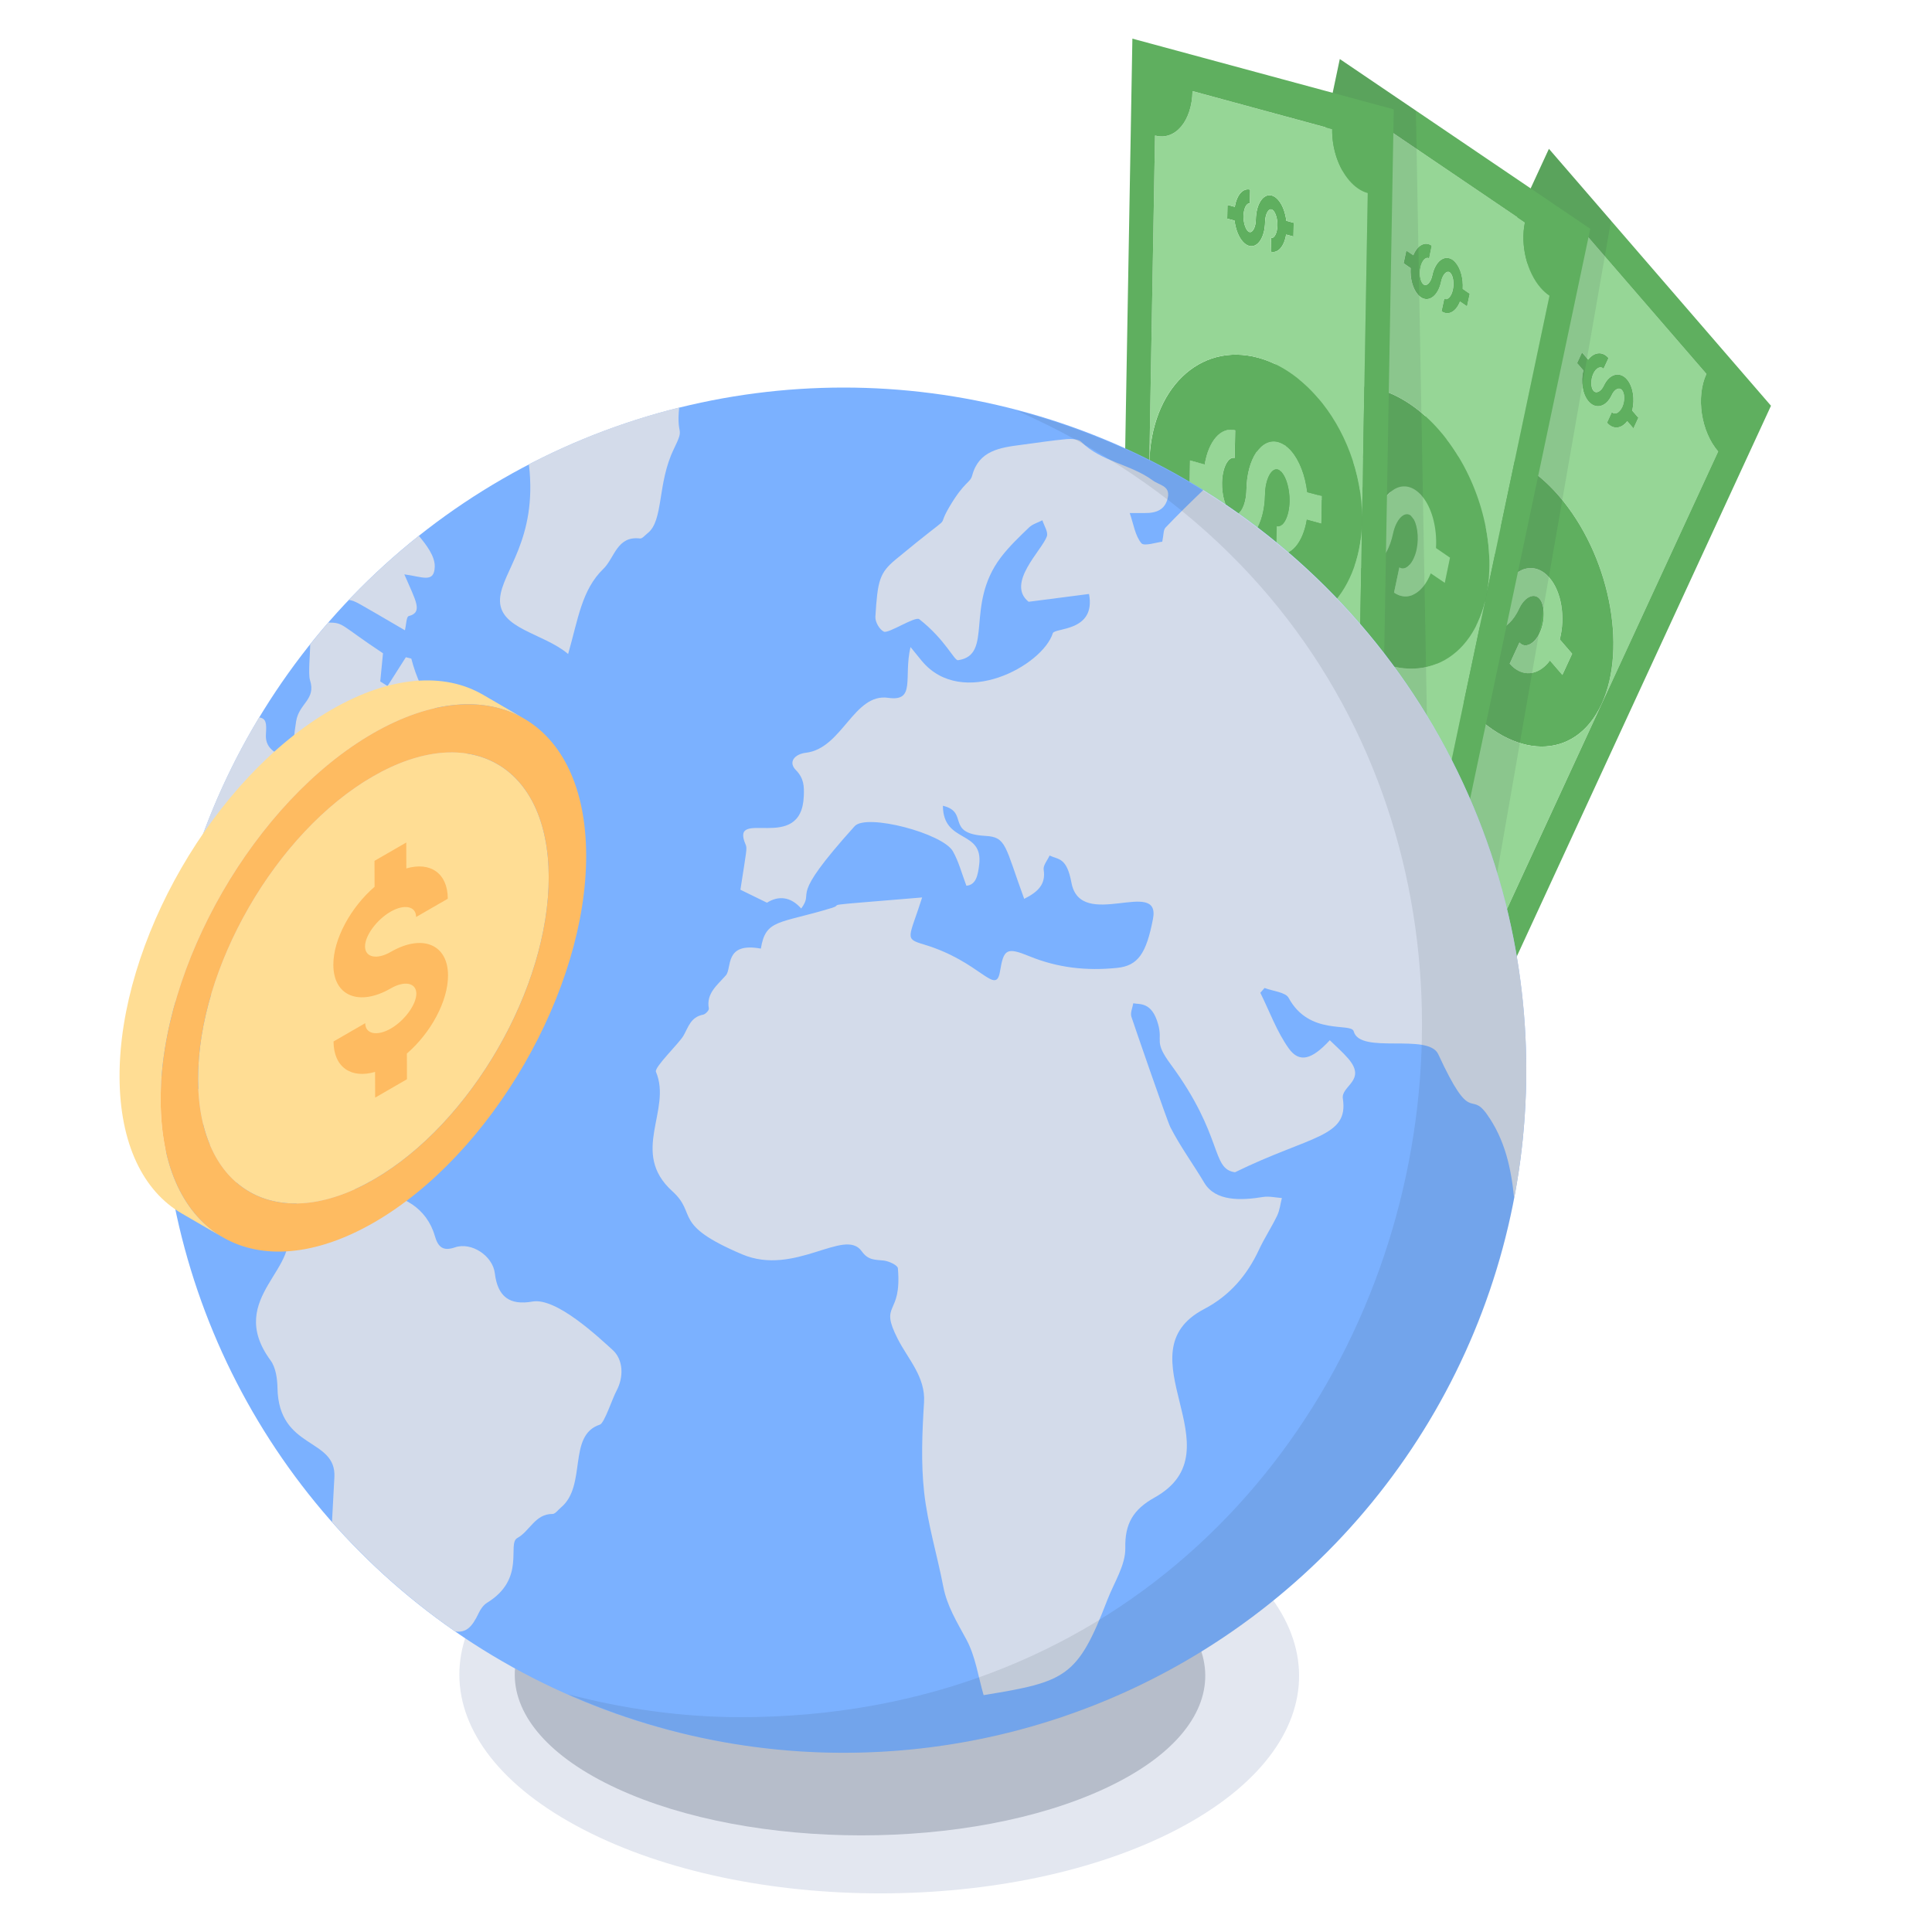 <svg xmlns="http://www.w3.org/2000/svg" enable-background="new 0 0 50 50" viewBox="0 0 50 50" id="global-money"><path fill="#96D696" d="M44.163,9.677c-0.275,0.596-0.139,1.494,0.304,2.007l-3.018,6.539
					c0.683-1.481,0.189-3.892-1.102-5.386c-1.289-1.491-2.892-1.507-3.576-0.026l3.018-6.539
					c0.443,0.513,1.025,0.445,1.3-0.151L44.163,9.677z M42.274,11.086l0.127-0.276l-0.161-0.187
					c0.074-0.287,0.025-0.622-0.134-0.806c-0.188-0.217-0.459-0.143-0.601,0.165
					c-0.07,0.152-0.194,0.213-0.266,0.129c-0.072-0.084-0.074-0.289-0.003-0.441
					c0.07-0.152,0.193-0.209,0.265-0.126l0.129-0.279c-0.159-0.184-0.375-0.156-0.526,0.043l-0.161-0.187
					l-0.127,0.276l0.161,0.187c-0.074,0.287-0.024,0.619,0.136,0.803c0.188,0.217,0.457,0.146,0.601-0.165
					c0.07-0.152,0.193-0.209,0.265-0.126c0.072,0.084,0.075,0.286,0.005,0.438
					c-0.07,0.152-0.194,0.213-0.267,0.129l-0.127,0.276c0.159,0.184,0.374,0.159,0.524-0.039L42.274,11.086"></path><g><path fill="#96D696" d="M40.098,14.951c0.316,0.365,0.416,1.028,0.268,1.597l0.32,0.371l-0.253,0.548
						l-0.32-0.371c-0.297,0.396-0.727,0.446-1.042,0.081l0.253-0.548c0.142,0.164,0.39,0.044,0.528-0.254
						c0.139-0.301,0.136-0.712-0.006-0.876c-0.144-0.167-0.392-0.046-0.531,0.255
						c-0.283,0.613-0.817,0.76-1.19,0.328c-0.316-0.365-0.418-1.031-0.27-1.6l-0.32-0.371l0.253-0.548
						l0.32,0.371c0.297-0.396,0.729-0.443,1.045-0.078l-0.253,0.548c-0.144-0.167-0.392-0.046-0.531,0.255
						c-0.138,0.298-0.135,0.709,0.009,0.876c0.142,0.164,0.39,0.044,0.528-0.254
						C39.189,14.664,39.725,14.519,40.098,14.951z"></path><path fill="#5FAF5F" d="M40.346,12.837c1.291,1.494,1.785,3.905,1.102,5.386
						c-0.681,1.474-2.283,1.464-3.574-0.029c-1.289-1.491-1.784-3.908-1.103-5.383
						C37.454,11.33,39.058,11.346,40.346,12.837z M40.434,17.467l0.253-0.548l-0.32-0.371
						c0.148-0.569,0.048-1.232-0.268-1.597c-0.373-0.432-0.91-0.287-1.194,0.329
						c-0.138,0.298-0.385,0.419-0.527,0.254c-0.144-0.167-0.147-0.578-0.01-0.876
						c0.139-0.301,0.387-0.422,0.531-0.255l0.253-0.548c-0.316-0.365-0.748-0.318-1.045,0.078l-0.32-0.371
						l-0.253,0.548l0.32,0.371c-0.148,0.569-0.045,1.235,0.27,1.6c0.373,0.432,0.907,0.284,1.19-0.328
						c0.139-0.301,0.387-0.422,0.531-0.255c0.142,0.164,0.145,0.575,0.006,0.876
						c-0.138,0.298-0.386,0.419-0.527,0.254l-0.253,0.548c0.316,0.365,0.745,0.315,1.042-0.081L40.434,17.467"></path></g><path fill="#5FAF5F" d="M37.109,20.643c0.159,0.184,0.209,0.515,0.136,0.803l0.161,0.187l-0.127,0.276l-0.161-0.187
					c-0.151,0.198-0.365,0.223-0.524,0.039l0.127-0.276c0.072,0.084,0.196,0.023,0.265-0.126
					c0.07-0.152,0.069-0.358-0.003-0.441c-0.072-0.084-0.196-0.023-0.267,0.129
					c-0.142,0.308-0.411,0.379-0.599,0.162c-0.159-0.184-0.209-0.515-0.136-0.803l-0.161-0.187l0.127-0.276
					l0.161,0.187c0.151-0.198,0.365-0.223,0.524-0.039l-0.127,0.276c-0.072-0.084-0.196-0.023-0.267,0.129
					c-0.069,0.149-0.068,0.354,0.005,0.438c0.072,0.084,0.196,0.023,0.265-0.126
					C36.652,20.497,36.921,20.426,37.109,20.643z"></path><path fill="#96D696" d="M37.874,18.193c1.291,1.494,2.894,1.504,3.574,0.029l-2.851,6.176
					c-0.443-0.513-1.025-0.445-1.3,0.151l-3.074-3.556c0.275-0.596,0.139-1.494-0.304-2.007l2.851-6.176
					C36.09,14.285,36.585,16.702,37.874,18.193z M37.278,21.908l0.127-0.275l-0.161-0.187
					c0.074-0.287,0.024-0.619-0.136-0.803c-0.188-0.217-0.457-0.146-0.601,0.165
					c-0.069,0.149-0.193,0.209-0.265,0.126c-0.072-0.084-0.074-0.289-0.005-0.438
					c0.07-0.152,0.194-0.213,0.267-0.129l0.127-0.275c-0.159-0.184-0.374-0.159-0.524,0.039l-0.161-0.187
					l-0.127,0.275l0.161,0.187c-0.074,0.287-0.024,0.619,0.136,0.803c0.188,0.217,0.457,0.146,0.599-0.162
					c0.07-0.152,0.194-0.213,0.267-0.129c0.072,0.084,0.074,0.289,0.003,0.441
					c-0.069,0.149-0.193,0.209-0.265,0.126l-0.127,0.276c0.159,0.184,0.374,0.159,0.524-0.04L37.278,21.908"></path><path fill="#5FAF5F" d="M42.106,9.818c0.159,0.184,0.208,0.519,0.134,0.806l0.161,0.187l-0.127,0.276l-0.161-0.187
					c-0.151,0.198-0.365,0.223-0.524,0.039l0.127-0.276c0.072,0.084,0.196,0.023,0.267-0.129
					c0.07-0.152,0.067-0.354-0.005-0.438c-0.072-0.084-0.195-0.026-0.265,0.126
					c-0.144,0.311-0.413,0.382-0.601,0.165c-0.159-0.184-0.209-0.515-0.136-0.803l-0.161-0.187l0.127-0.276
					l0.161,0.187C41.254,9.11,41.47,9.082,41.629,9.266l-0.129,0.279c-0.072-0.084-0.195-0.026-0.265,0.126
					c-0.07,0.152-0.069,0.358,0.003,0.441c0.072,0.084,0.196,0.023,0.267-0.129
					C41.647,9.675,41.918,9.6,42.106,9.818z"></path><path fill="#5FAF5F" d="M40.086,3.852l5.747,6.649L38.302,26.816l-5.747-6.649L40.086,3.852z M41.448,18.223
					l3.018-6.539c-0.443-0.513-0.579-1.411-0.304-2.007l-3.074-3.556c-0.275,0.596-0.857,0.664-1.3,0.151
					l-5.869,12.715c0.443,0.513,0.579,1.411,0.304,2.007l3.074,3.556c0.275-0.596,0.857-0.664,1.3-0.151
					L41.448,18.223"></path><g opacity=".1"><polygon fill="#272E3A" points="41.693 5.712 40.086 3.852 32.556 20.162 33.823 21.628 38.376 24.712"></polygon></g><g><g><path fill="#5FAF5F" d="M34.952 19.676c.131.151.203.417.188.685l.181.12-.069.333-.182-.126c-.104.257-.299.375-.478.252l.07-.327c.079.052.186-.058.224-.238.035-.161.008-.345-.057-.42-.007-.009-.015-.016-.023-.021-.082-.055-.187.052-.227.235-.077.368-.312.548-.524.407-.028-.019-.054-.043-.078-.071-.129-.149-.202-.416-.187-.683l-.182-.126.07-.327.183.123c.102-.26.297-.372.477-.248l-.07.327c-.082-.055-.184.055-.223.234-.035.161-.008.345.057.42.007.009.015.016.023.021.082.055.184-.055.223-.234.077-.368.314-.551.524-.407C34.901 19.623 34.928 19.648 34.952 19.676zM38.436 15.551c-.41 1.672-1.86 2.251-3.285 1.288-.278-.189-.535-.423-.767-.691-.979-1.132-1.499-2.864-1.2-4.285.373-1.761 1.857-2.389 3.311-1.403.278.189.535.423.767.691.953 1.102 1.47 2.772 1.221 4.173-.007.038-.014.077-.022.114C38.454 15.477 38.445 15.514 38.436 15.551zM37.028 14.839l.363.246.135-.653-.362-.249c.032-.526-.11-1.053-.367-1.351-.05-.057-.103-.106-.161-.145-.421-.288-.888.075-1.042.808-.077.358-.284.576-.448.466-.015-.011-.03-.024-.044-.04-.129-.149-.184-.516-.117-.836.077-.358.284-.576.446-.469l.139-.654c-.358-.24-.746-.018-.951.5l-.363-.246-.138.651.363.246c-.031.531.111 1.059.368 1.357.05.057.103.106.161.145.419.285.888-.075 1.042-.808.077-.358.284-.576.446-.469.016.011.031.025.045.042.13.151.185.512.118.838-.077.358-.284.576-.446.469l-.138.651C36.435 15.58 36.822 15.357 37.028 14.839"></path><path fill="#96D696" d="M36.91 22.786c-.5-.334-1.026-.034-1.175.673l-3.465-2.348c.125-.591-.053-1.282-.407-1.692-.069-.08-.146-.15-.228-.206l1.55-7.35c-.299 1.421.221 3.152 1.2 4.285.232.268.489.502.767.691 1.425.963 2.875.384 3.285-1.288L36.91 22.786zM35.071 20.688l.182.126.069-.333-.181-.12c.015-.268-.058-.534-.188-.685-.025-.028-.051-.052-.079-.072-.21-.144-.447.04-.524.407-.038.179-.141.289-.223.234-.008-.006-.016-.013-.023-.021-.065-.075-.092-.259-.057-.42.038-.179.141-.289.223-.234l.07-.327c-.18-.123-.375-.012-.477.248l-.183-.123-.07.327.182.126c-.015.268.058.534.187.683.024.028.05.052.078.071.212.141.447-.04.524-.407.04-.182.145-.29.227-.235.008.005.016.013.024.021.065.075.092.259.057.42-.038.179-.145.29-.224.238l-.07.327C34.772 21.063 34.967 20.945 35.071 20.688M36.495 10.461c-1.454-.987-2.938-.358-3.31 1.397l1.64-7.778c.498.338 1.025.037 1.175-.673l3.465 2.348c-.123.595.053 1.284.405 1.691.07.081.147.151.231.207l-1.618 7.672c.248-1.401-.268-3.071-1.221-4.173C37.031 10.884 36.774 10.65 36.495 10.461zM36.575 6.606L36.394 6.487l-.07.327.182.126c-.017.265.056.531.186.682.024.028.051.053.079.072.212.141.447-.039.524-.407.038-.179.142-.292.224-.238.007.005.015.012.021.02.066.076.094.259.059.422-.037.185-.142.293-.224.238L37.307 8.055c.18.123.375.011.478-.252l.182.126.07-.327L37.855 7.476c.017-.265-.056-.531-.186-.682-.024-.028-.051-.052-.079-.072-.212-.141-.447.04-.524.407-.038.179-.145.29-.225.232-.008-.005-.016-.013-.023-.021-.063-.073-.091-.254-.058-.42.038-.179.143-.286.225-.232l.067-.33C36.875 6.237 36.679 6.349 36.575 6.606"></path><path fill="#5FAF5F" d="M41.156,5.921l-4.093,19.417l-6.482-4.393l4.093-19.417L41.156,5.921z M35.735,23.459
						c0.149-0.707,0.676-1.008,1.175-0.673l1.526-7.235c0.009-0.037,0.018-0.073,0.025-0.111
						c0.008-0.038,0.015-0.076,0.022-0.114l1.618-7.672c-0.083-0.056-0.16-0.126-0.231-0.207
						c-0.352-0.407-0.528-1.097-0.405-1.691L36.001,3.407c-0.15,0.711-0.677,1.011-1.175,0.673l-1.64,7.778
						l-1.551,7.355c0.082,0.056,0.159,0.125,0.228,0.206c0.354,0.41,0.532,1.101,0.407,1.692L35.735,23.459"></path><path fill="#96D696" d="M36.797,12.832c0.258,0.298,0.399,0.826,0.367,1.351l0.362,0.249l-0.135,0.653
						l-0.363-0.246c-0.206,0.518-0.593,0.74-0.95,0.497l0.138-0.651c0.161,0.107,0.369-0.11,0.446-0.469
						c0.067-0.326,0.012-0.687-0.118-0.838c-0.014-0.016-0.029-0.03-0.045-0.042
						c-0.161-0.107-0.369,0.11-0.446,0.469c-0.153,0.732-0.623,1.093-1.042,0.808
						c-0.058-0.039-0.112-0.088-0.161-0.145c-0.258-0.298-0.4-0.826-0.368-1.357l-0.363-0.246l0.138-0.651
						l0.363,0.246c0.206-0.518,0.593-0.74,0.951-0.5l-0.139,0.654c-0.161-0.107-0.369,0.11-0.446,0.469
						c-0.068,0.321-0.013,0.687,0.117,0.837c0.014,0.016,0.029,0.03,0.044,0.04
						c0.164,0.11,0.371-0.107,0.448-0.466c0.153-0.732,0.621-1.096,1.042-0.808
						C36.694,12.725,36.748,12.774,36.797,12.832z"></path></g><path fill="#5FAF5F" d="M37.669,6.794c0.131,0.151,0.203,0.417,0.186,0.682l0.182,0.126l-0.07,0.327l-0.182-0.126
					c-0.103,0.263-0.299,0.375-0.478,0.252l0.07-0.327c0.082,0.055,0.187-0.052,0.224-0.238
					c0.035-0.163,0.006-0.346-0.06-0.422c-0.007-0.008-0.014-0.014-0.021-0.02
					c-0.082-0.055-0.186,0.058-0.224,0.238c-0.077,0.368-0.312,0.548-0.524,0.407
					c-0.028-0.019-0.055-0.044-0.079-0.072c-0.131-0.151-0.203-0.417-0.186-0.682l-0.182-0.126l0.07-0.327
					l0.181,0.12c0.104-0.257,0.3-0.369,0.477-0.248l-0.067,0.33c-0.082-0.055-0.187,0.052-0.225,0.232
					c-0.034,0.166-0.006,0.347,0.058,0.421c0.007,0.009,0.015,0.015,0.023,0.021
					c0.08,0.058,0.187-0.052,0.225-0.232c0.077-0.368,0.312-0.548,0.524-0.408
					C37.618,6.741,37.645,6.765,37.669,6.794z"></path></g><g opacity=".1"><polygon fill="#272E3A" points="36.643 2.865 34.675 1.532 30.576 20.942 32.265 22.088 37.016 23.372"></polygon></g><g><path fill="#96D696" d="M33.422,11.673c0.207,0.239,0.359,0.629,0.41,1.064l0.379,0.1l-0.013,0.716
					l-0.377-0.103c-0.1,0.601-0.42,0.981-0.79,0.88l0.011-0.713c0.17,0.048,0.325-0.256,0.331-0.646
					c0.005-0.306-0.081-0.608-0.201-0.747c-0.033-0.038-0.068-0.063-0.104-0.074
					c-0.168-0.045-0.322,0.258-0.329,0.648c-0.014,0.799-0.382,1.347-0.823,1.23
					c-0.122-0.033-0.237-0.115-0.338-0.233c-0.208-0.24-0.362-0.631-0.415-1.066l-0.377-0.103l0.011-0.713
					l0.38,0.106c0.097-0.603,0.417-0.984,0.789-0.886l-0.013,0.716c-0.168-0.045-0.321,0.255-0.327,0.645
					c-0.006,0.31,0.081,0.611,0.2,0.748c0.032,0.037,0.066,0.062,0.101,0.072
					c0.172,0.044,0.325-0.256,0.331-0.646c0.014-0.799,0.383-1.351,0.823-1.23
					C33.204,11.474,33.319,11.555,33.422,11.673z"></path><path fill="#5FAF5F" d="M35.249 13.57c-.071 1.863-1.318 3.042-2.81 2.641-.577-.157-1.11-.528-1.547-1.034-.711-.823-1.167-2-1.146-3.186.033-1.92 1.296-3.143 2.814-2.734.576.157 1.108.527 1.543 1.032.698.807 1.15 1.956 1.149 3.122 0 .023 0.0.046-0.0.069C35.251 13.51 35.25 13.54 35.249 13.57zM33.03 14.33c.371.101.691-.28.79-.88l.377.103.013-.716-.379-.1c-.051-.435-.203-.825-.41-1.064-.102-.118-.217-.199-.34-.232-.439-.121-.809.431-.823 1.23-.006.39-.16.69-.331.646-.035-.01-.069-.035-.101-.072-.119-.137-.206-.438-.2-.748.006-.39.16-.69.328-.645l.013-.716c-.372-.098-.692.283-.789.886l-.38-.106-.011.713.377.103c.052.434.207.826.414 1.066.102.118.216.199.338.233.441.117.809-.431.823-1.23.006-.39.161-.694.329-.649.036.01.072.036.104.074.12.138.206.44.201.746-.006.39-.161.693-.331.646L33.03 14.33M32.837 19.222c.105.121.182.317.209.534l.191.052-.007.36-.191-.052c-.048.303-.209.493-.396.442l.006-.356c.085.024.163-.129.165-.326.003-.155-.039-.305-.099-.374-.017-.02-.036-.033-.055-.037-.083-.021-.159.129-.165.326-.007.399-.191.678-.411.618-.062-.017-.12-.059-.172-.119-.104-.12-.181-.315-.207-.533l-.191-.051.007-.36.191.051c.048-.303.209-.493.396-.442l-.006.356c-.085-.024-.163.129-.165.326-.005.155.04.308.099.376.016.019.033.031.051.036.085.024.163-.129.168-.323.009-.403.193-.682.412-.621C32.728 19.121 32.786 19.162 32.837 19.222zM33.082 5.176c.105.121.182.318.208.538l.191.052-.006.356L33.285 6.07c-.049.306-.209.493-.398.445l.007-.36c.085.024.162-.126.165-.326.004-.152-.041-.304-.1-.373-.016-.019-.034-.031-.051-.036-.085-.024-.163.129-.168.323-.005.402-.191.678-.412.621-.061-.017-.119-.058-.17-.117-.105-.121-.182-.318-.208-.538L31.76 5.658l.006-.356.191.051c.049-.306.209-.493.397-.445l-.007.36c-.085-.024-.162.126-.165.326-.002.154.042.305.102.375.016.019.034.032.052.037.083.021.163-.129.165-.326.007-.4.191-.678.412-.621C32.974 5.075 33.031 5.117 33.082 5.176z"></path><path fill="#96D696" d="M35.11,21.494c-0.522-0.142-0.955,0.371-0.969,1.146l-3.617-0.978
					c0.009-0.516-0.171-1.016-0.446-1.335c-0.138-0.16-0.3-0.274-0.474-0.321l0.288-16.498
					c0.522,0.142,0.956-0.375,0.97-1.149l3.615,0.982c-0.009,0.516,0.171,1.017,0.446,1.335
					c0.138,0.16,0.3,0.274,0.474,0.321l-0.147,8.414c0.001-1.165-0.451-2.315-1.149-3.122
					c-0.436-0.504-0.967-0.875-1.543-1.032c-1.518-0.409-2.781,0.814-2.814,2.734
					c-0.021,1.186,0.435,2.363,1.146,3.186c0.437,0.505,0.97,0.877,1.547,1.034c1.492,0.4,2.739-0.778,2.81-2.641
					L35.11,21.494z M31.76,5.658l0.191,0.051c0.025,0.22,0.103,0.417,0.208,0.538
					c0.051,0.059,0.108,0.1,0.17,0.117c0.221,0.057,0.408-0.219,0.412-0.621c0.004-0.194,0.083-0.347,0.168-0.323
					c0.018,0.004,0.035,0.017,0.051,0.036c0.059,0.069,0.103,0.221,0.1,0.373C33.056,6.029,32.979,6.179,32.894,6.155
					l-0.007,0.36c0.188,0.049,0.349-0.139,0.398-0.445l0.191,0.051l0.005-0.356L33.29,5.714
					c-0.025-0.22-0.103-0.417-0.208-0.538c-0.051-0.059-0.109-0.1-0.17-0.117
					c-0.221-0.057-0.405,0.222-0.412,0.621c-0.002,0.197-0.083,0.347-0.165,0.326
					c-0.018-0.005-0.036-0.018-0.052-0.037c-0.06-0.069-0.103-0.22-0.102-0.375
					c0.004-0.2,0.08-0.35,0.165-0.326l0.007-0.36c-0.188-0.049-0.348,0.139-0.397,0.445L31.765,5.302
					L31.76,5.658 M32.642,20.557c0.187,0.052,0.349-0.139,0.396-0.442l0.191,0.051l0.007-0.36l-0.191-0.051
					c-0.026-0.217-0.104-0.413-0.209-0.534c-0.051-0.059-0.109-0.101-0.17-0.118
					c-0.22-0.06-0.404,0.218-0.412,0.621c-0.004,0.194-0.083,0.347-0.168,0.323
					c-0.018-0.005-0.035-0.017-0.051-0.036c-0.059-0.069-0.103-0.221-0.099-0.376
					c0.002-0.197,0.08-0.35,0.165-0.326l0.006-0.356c-0.187-0.052-0.348,0.139-0.396,0.442l-0.191-0.051
					l-0.007,0.36l0.191,0.051c0.025,0.218,0.102,0.413,0.207,0.533c0.052,0.06,0.11,0.102,0.172,0.119
					c0.22,0.06,0.404-0.219,0.411-0.618c0.006-0.197,0.083-0.347,0.165-0.326c0.019,0.005,0.038,0.018,0.055,0.037
					c0.059,0.069,0.102,0.219,0.099,0.374c-0.002,0.197-0.08,0.35-0.165,0.326L32.642,20.557"></path><path fill="#5FAF5F" d="M29.306,1L28.935,22.168l6.764,1.831l0.371-21.169L29.306,1z M35.251,13.48
				c-0.001,0.03-0.002,0.06-0.003,0.089l-0.138,7.924c-0.522-0.142-0.955,0.371-0.969,1.146l-3.617-0.978
				c0.009-0.516-0.171-1.017-0.446-1.335c-0.138-0.16-0.3-0.274-0.474-0.321l0.288-16.498
				c0.522,0.142,0.956-0.375,0.97-1.149l3.615,0.982c-0.009,0.516,0.171,1.017,0.446,1.335
				c0.138,0.16,0.3,0.274,0.474,0.321l-0.147,8.414C35.252,13.434,35.252,13.457,35.251,13.48z"></path></g><g><path fill="#E3E7F0" d="M30.462,47.346c-4.225,2.202-11.106,2.21-15.366,0c-4.26-2.202-4.277-5.78-0.053-7.982
				c4.234-2.21,11.114-2.202,15.366,0C34.669,41.565,34.695,45.136,30.462,47.346z"></path><path fill="#B6BDCA" d="M28.558,40.423c3.496,1.617,3.515,4.245,0.041,5.862c-3.483,1.621-9.139,1.617-12.635-0
			c-3.506-1.621-3.525-4.24-0.042-5.861C19.396,38.806,25.053,38.802,28.558,40.423z"></path><circle cx="21.833" cy="27.696" r="17.666" fill="#7BB1FF"></circle><path fill="#D3DBEA" d="M5.118 25.909c.065-.248.2-.237.39-.152.103.046.235.04.326.1.119.08.293.196.3.305.031.485.441.663.704.974.036-.098.042-.184.035-.269-.047-.565-.26-1.396.224-1.786 1.36-1.099.454-2.21 1.722-2.332.679-.065-.163-.831.735-.904.347-.029.587.003.558-.318-.094-1.044 1.062-1.594 2.29-2.171-.974-.611-1.509-1.348-1.757-2.311-.047-.012-.094-.024-.141-.036-.159.249-.317.497-.475.746-.062-.04-.125-.079-.188-.119.024-.249.048-.498.071-.729-1.122-.744-1.002-.79-1.415-.796-.161.185-.317.373-.47.565.002.22-.055.767-.004.927.161.504-.283.595-.359 1.063-.054.332-.081.668-.124 1.05-.334-.208-.686-.293-.658-.715.02-.304.003-.4-.174-.437-1.313 2.17-2.171 4.644-2.445 7.293C4.728 25.842 5 26.359 5.118 25.909zM6.774 31.652c.176-.098.358-.2.61-.34-1.666 0-1.04-.113-1.382-1.409-.056-.213-.165-.363-.446-.261-.078.028-.303-.099-.307-.163-.052-1.084.578-1.216-.234-1.311-.313.32-.539.63-.807.713.02.297.047.591.081.884.246.242.504.451.848.551C5.547 30.436 5.213 30.909 6.774 31.652zM12.392 41.74c.047-.1.123-.205.214-.261 1.017-.624.509-1.525.782-1.675.324-.178.46-.626.911-.623.071.001.145-.106.216-.165.682-.565.165-1.871 1.008-2.146.12-.039.316-.659.432-.876.195-.365.173-.811-.099-1.056-.364-.329-1.458-1.364-2.076-1.254-.588.104-.9-.121-.974-.732-.054-.451-.605-.817-1.032-.67-.306.105-.437-.003-.522-.3-.203-.709-.857-1.116-1.556-1.066-.837.06-.661-1.142-2.217.427-.082.083-.165.276-.123.352.584 1.09-1.566 1.862-.354 3.512.135.184.175.472.179.713.029 1.606 1.526 1.281 1.473 2.309-.02.387-.041.773-.062 1.159.943 1.067 2.013 2.019 3.186 2.833C12.061 42.26 12.213 42.119 12.392 41.74zM17.577 10.547c-1.366.338-2.669.834-3.889 1.47 0.0.003.001.006.001.008.226 1.947-.703 2.761-.748 3.468-.05.783 1.116.885 1.762 1.432.26-.904.351-1.661.911-2.202.294-.285.35-.86.949-.787.059.007.131-.086.194-.134.424-.328.246-1.291.684-2.186C17.738 11.007 17.498 11.332 17.577 10.547zM10.48 16.312c.031-.128.036-.351.096-.367.384-.1.178-.4-.112-1.081.475.064.771.233.787-.192.011-.284-.23-.584-.411-.805-.642.511-1.247 1.065-1.812 1.658C9.216 15.563 9.145 15.535 10.48 16.312z"></path><g><path fill="#D3DBEA" d="M31.141,12.682c-0.332,0.319-0.662,0.64-0.978,0.973c-0.059,0.062-0.045,0.184-0.084,0.364
				c-0.133,0.014-0.47,0.125-0.54,0.04c-0.164-0.198-0.2-0.489-0.302-0.782c0.199,0,0.292-0.001,0.386,0
				c0.304,0.005,0.534-0.085,0.6-0.399c0.065-0.307-0.219-0.318-0.392-0.446
				c-0.564-0.417-1.337-0.485-1.846-0.995c-0.074-0.074-0.256-0.085-0.382-0.073
				c-0.391,0.036-0.779,0.097-1.169,0.148c-0.559,0.072-1.101,0.15-1.273,0.791
				c-0.054,0.202-0.198,0.148-0.59,0.813c-0.409,0.694,0.283-0.022-1.388,1.361
				c-0.42,0.348-0.471,0.545-0.528,1.484c-0.008,0.131,0.103,0.331,0.22,0.386c0.119,0.057,0.81-0.406,0.916-0.322
				c0.68,0.534,0.903,1.076,1.003,1.061c0.93-0.134,0.166-1.421,1.108-2.661c0.212-0.28,0.474-0.528,0.73-0.775
				c0.089-0.086,0.228-0.125,0.345-0.185c0.043,0.141,0.156,0.303,0.115,0.418
				c-0.128,0.362-1.062,1.214-0.472,1.691c0.572-0.074,1.068-0.138,1.564-0.202c0.185,0.982-0.892,0.871-0.937,1.015
				c-0.267,0.844-2.344,1.969-3.388,0.721c-0.1-0.12-0.197-0.241-0.295-0.362c-0.185,0.786,0.144,1.418-0.576,1.314
				c-0.892-0.129-1.189,1.308-2.128,1.421c-0.301,0.036-0.465,0.243-0.264,0.447
				c0.212,0.216,0.217,0.421,0.206,0.68c-0.062,1.505-1.931,0.269-1.506,1.248c0.045,0.104,0.023,0.148-0.134,1.17
				c0.249,0.122,0.448,0.22,0.687,0.336c0.286-0.181,0.606-0.169,0.886,0.151
				c0.374-0.508-0.389-0.164,1.383-2.131c0.303-0.336,2.275,0.183,2.541,0.647
				c0.152,0.266,0.229,0.57,0.351,0.894c0.256-0.022,0.297-0.282,0.33-0.535
				c0.119-0.928-0.931-0.541-0.938-1.535c0.69,0.166,0.05,0.72,1.1,0.78
				c0.549,0.031,0.5,0.255,1.004,1.629c0.366-0.183,0.562-0.382,0.504-0.754
				c-0.018-0.113,0.099-0.244,0.153-0.367c0.235,0.111,0.443,0.045,0.566,0.704
				c0.235,1.264,2.32-0.154,2.11,0.937c-0.173,0.898-0.389,1.212-0.93,1.267
				c-0.788,0.081-1.536-0.001-2.273-0.303c-0.589-0.241-0.661-0.181-0.756,0.393
				c-0.107,0.652-0.501-0.256-1.967-0.695c-0.521-0.156-0.387-0.154-0.048-1.218
				c-2.929,0.244-1.931,0.147-2.351,0.275c-1.351,0.412-1.699,0.28-1.823,1.049
				c-0.955-0.175-0.743,0.503-0.904,0.69c-0.22,0.253-0.516,0.467-0.442,0.859
				c0.009,0.046-0.086,0.148-0.147,0.16c-0.325,0.064-0.382,0.321-0.51,0.545
				c-0.113,0.198-0.762,0.818-0.712,0.935c0.423,0.996-0.687,2.085,0.425,3.091c0.662,0.598-0.03,0.853,1.803,1.631
				c1.367,0.581,2.656-0.702,3.097-0.079c0.169,0.239,0.345,0.216,0.571,0.241c0.134,0.015,0.358,0.121,0.365,0.199
				c0.11,1.261-0.497,0.864-0.001,1.834c0.267,0.524,0.719,0.979,0.678,1.638c-0.048,0.774-0.082,1.56,0.003,2.328
				c0.091,0.822,0.339,1.627,0.496,2.444c0.096,0.499,0.355,0.917,0.595,1.361
				c0.24,0.442,0.308,0.967,0.448,1.443c2.135-0.347,2.433-0.464,3.204-2.468
				c0.172-0.446,0.472-0.898,0.463-1.343c-0.014-0.627,0.207-0.996,0.756-1.302
				c2.204-1.229-0.9-3.736,1.286-4.88c0.669-0.351,1.113-0.882,1.417-1.534c0.14-0.3,0.326-0.582,0.47-0.881
				c0.068-0.141,0.083-0.304,0.123-0.457c-0.163-0.011-0.331-0.052-0.487-0.027
				c-0.577,0.094-1.233,0.116-1.522-0.369c-0.287-0.483-0.626-0.944-0.878-1.439
				c-0.085-0.167-0.981-2.769-1.008-2.858c-0.032-0.102,0.03-0.231,0.049-0.347
				c0.164,0.035,0.479-0.047,0.643,0.54c0.13,0.466-0.123,0.43,0.326,1.04c1.374,1.863,1.038,2.708,1.664,2.793
				c1.955-0.956,2.946-0.901,2.791-1.905c-0.052-0.336,0.634-0.468,0.135-1.042
				c-0.144-0.166-0.314-0.313-0.473-0.47c-0.465,0.505-0.788,0.595-1.062,0.212
				c-0.312-0.438-0.496-0.957-0.736-1.44c0.037-0.041,0.073-0.083,0.11-0.124
				c0.214,0.082,0.543,0.109,0.622,0.255c0.535,0.991,1.622,0.631,1.685,0.867c0.161,0.608,1.929,0.032,2.188,0.592
				c0.865,1.874,0.815,0.93,1.256,1.549c0.474,0.662,0.633,1.416,0.708,2.184
				C40.568,23.737,37.311,16.516,31.141,12.682z"></path></g><path fill="#272E3A" d="M26.306,10.623c17.461,7.732,11.798,33.817-7.14,33.817
			c-1.548,0-3.042-0.22-4.473-0.594c2.185,0.968,4.597,1.516,7.14,1.516c9.757,0,17.666-7.909,17.666-17.666
			C39.499,19.487,33.892,12.607,26.306,10.623z" opacity=".1"></path></g><g><path fill="#FFDD94" d="M9.649,20.095c-2.506,1.447-4.531,4.954-4.523,7.834s2.046,4.041,4.552,2.594
			c2.506-1.447,4.531-4.954,4.523-7.834S12.155,18.648,9.649,20.095z"></path><path fill="#FEBB61" d="M10.514,21.804l0.002,0.671c0.619-0.181,1.071,0.122,1.073,0.784l-0.82,0.473
			c-0.001-0.28-0.304-0.343-0.661-0.137c-0.36,0.208-0.662,0.62-0.661,0.9c0.001,0.283,0.304,0.349,0.664,0.141
			c0.815-0.471,1.482-0.201,1.484,0.606c0.002,0.668-0.447,1.491-1.065,2.024l0.002,0.665l-0.823,0.475
			l-0.002-0.665c-0.619,0.181-1.073-0.12-1.075-0.788l0.82-0.473c0.001,0.28,0.304,0.346,0.664,0.138
			c0.357-0.206,0.659-0.622,0.659-0.902c-0.001-0.283-0.304-0.343-0.661-0.137c-0.818,0.472-1.485,0.2-1.487-0.61
			c-0.002-0.662,0.45-1.487,1.067-2.019l-0.002-0.671L10.514,21.804z"></path><path fill="#FFDD94" d="M8.582,18.364c1.53-0.883,2.917-0.966,3.918-0.384l1.064,0.618
		c-1.001-0.582-2.388-0.5-3.918,0.384c-3.041,1.756-5.498,6.011-5.488,9.506c0.005,1.736,0.618,2.957,1.606,3.532
		l-1.064-0.618c-0.988-0.574-1.601-1.796-1.606-3.532C3.083,24.375,5.541,20.12,8.582,18.364z"></path><path fill="#FEBB61" d="M15.17,22.13c0.01,3.494-2.447,7.75-5.488,9.506c-3.041,1.756-5.514,0.346-5.524-3.148
			c-0.01-3.494,2.447-7.75,5.488-9.506C12.687,17.226,15.16,18.636,15.17,22.13z M9.678,30.523
			c2.506-1.447,4.531-4.954,4.523-7.834c-0.008-2.88-2.046-4.041-4.552-2.594
			c-2.506,1.447-4.531,4.954-4.523,7.834S7.172,31.97,9.678,30.523"></path></g></svg>